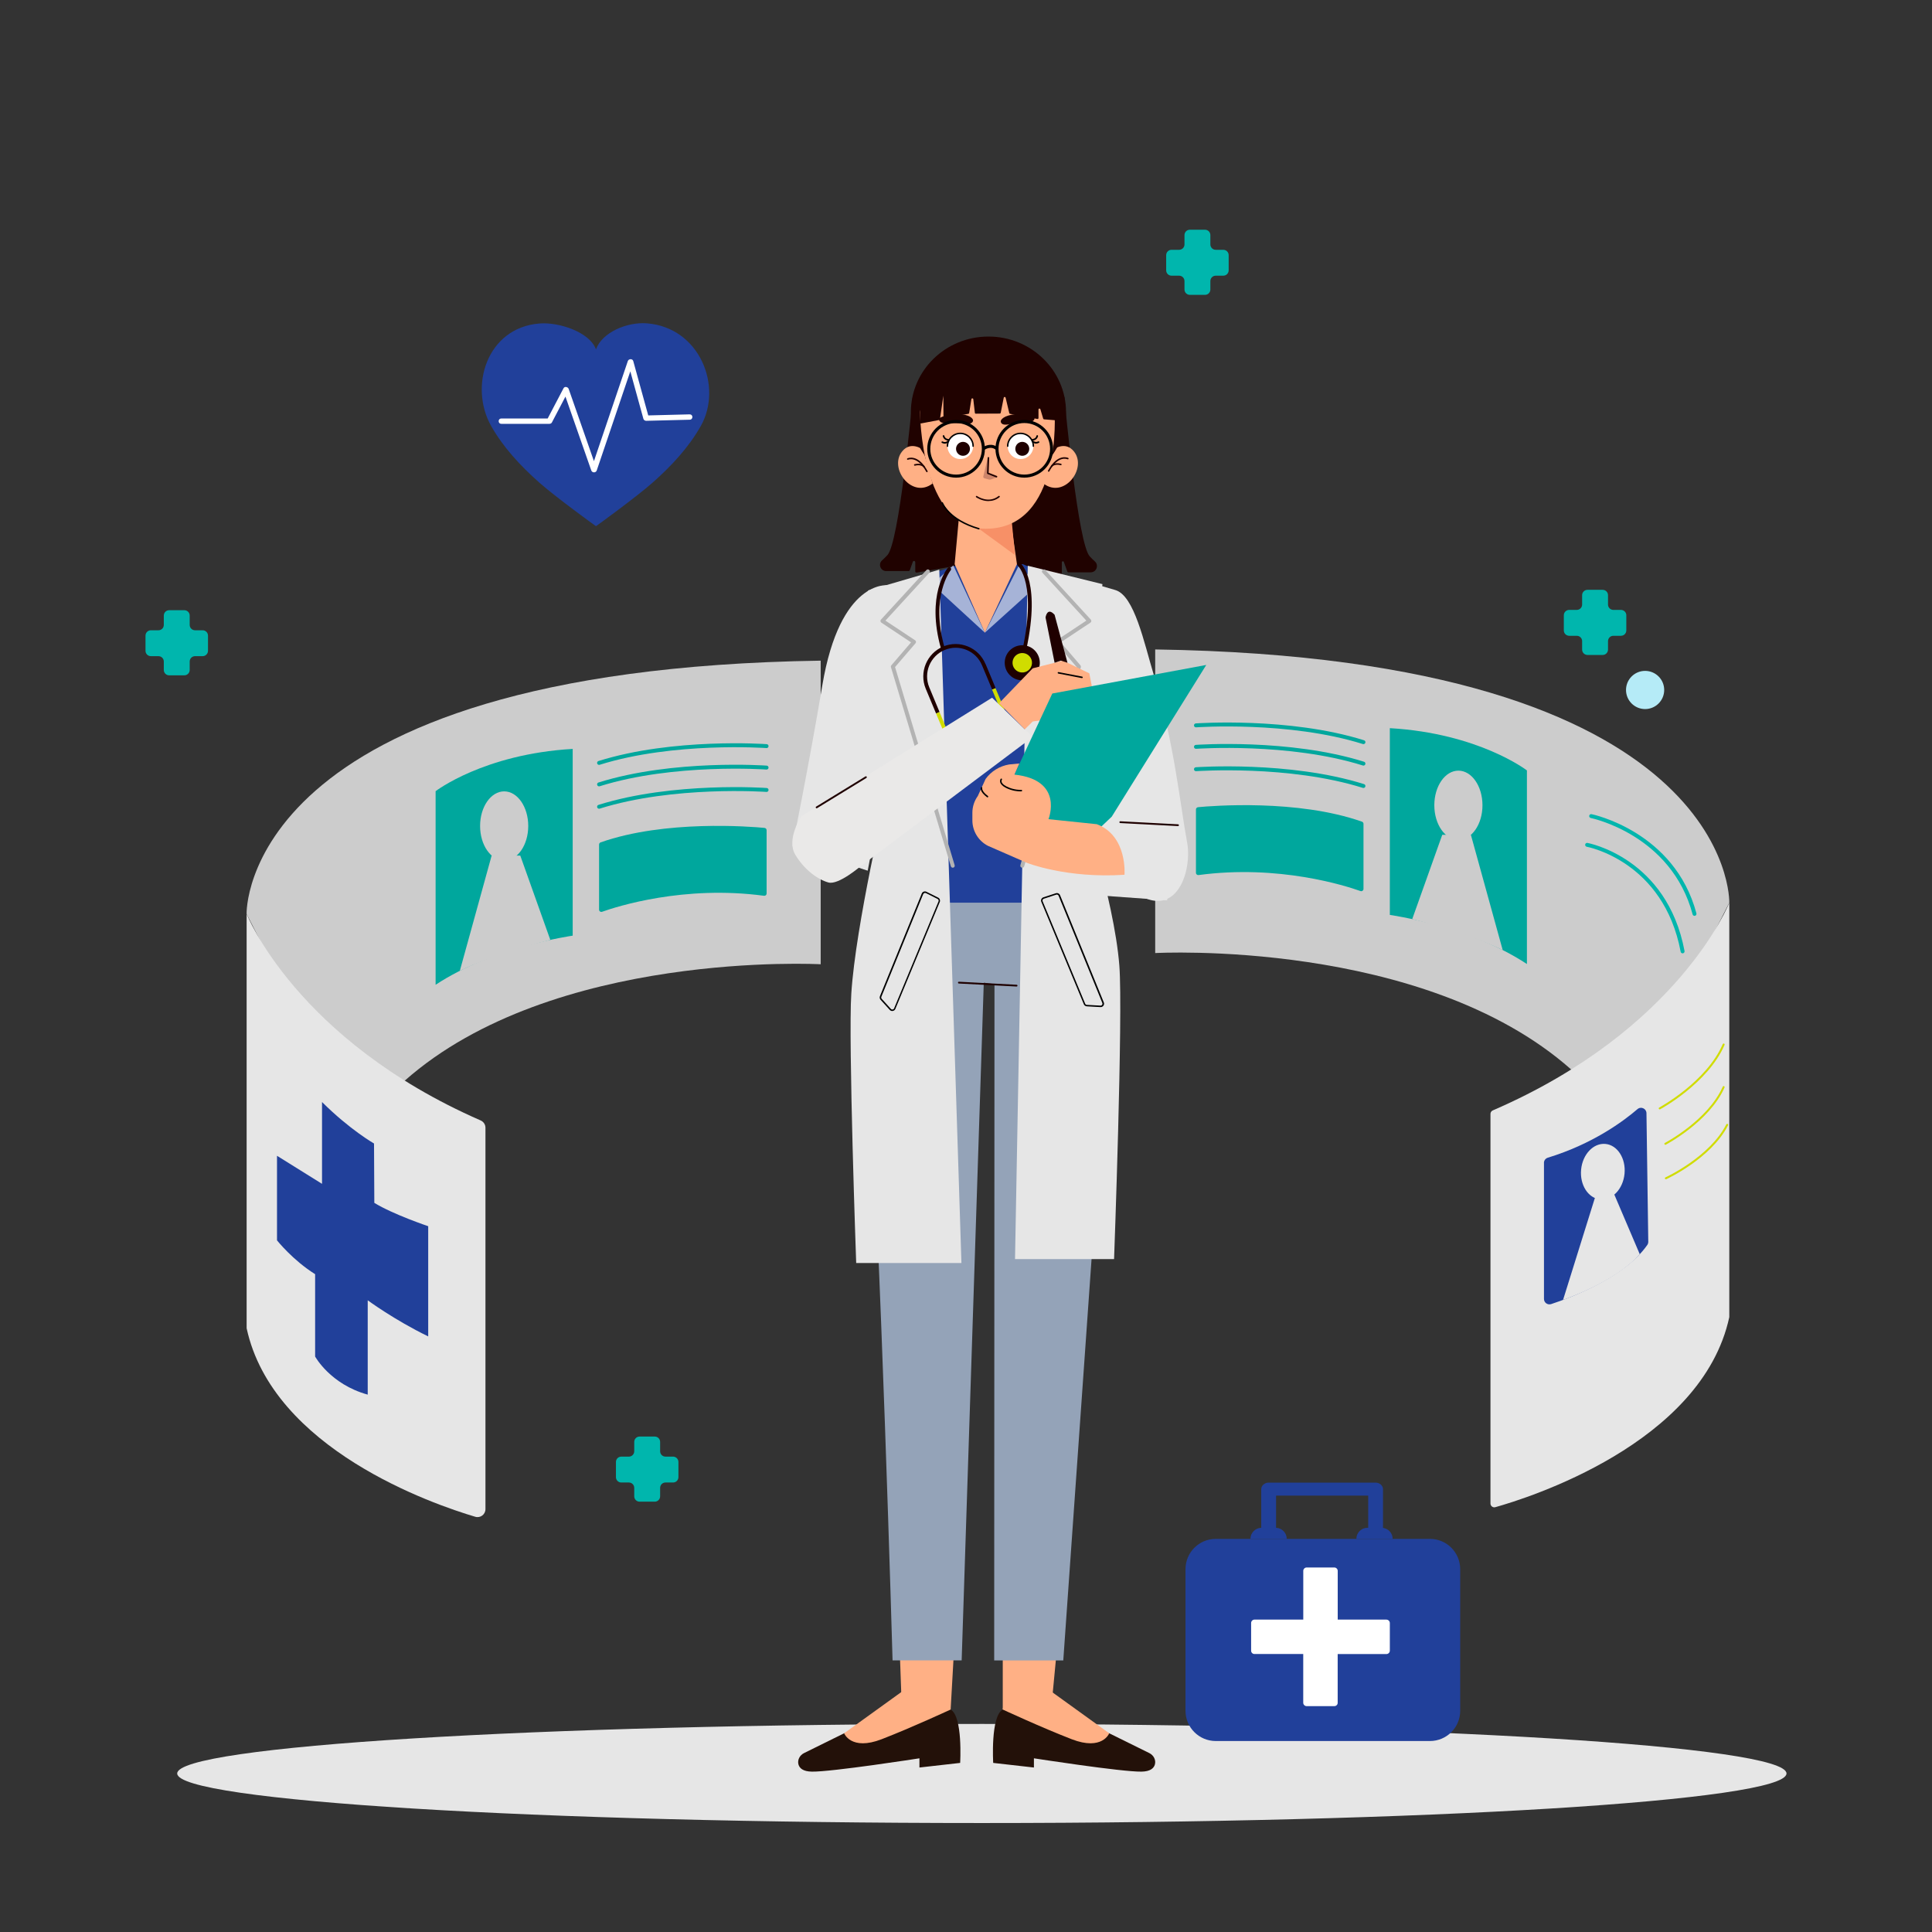 <svg width="500" height="500" viewBox="0 0 500 500" fill="none" xmlns="http://www.w3.org/2000/svg">
    <rect x="0" y="0" width="500" height="500" fill="#333333" stroke="none"/>
    <g clip-path="url(#clip0_1381_70708)">
        <mask id="mask0_1381_70708" style="mask-type:luminance" maskUnits="userSpaceOnUse" x="0" y="0" width="500" height="500">
            <path d="M500 0H0V500H500V0Z" fill="white"/>
        </mask>
        <g mask="url(#mask0_1381_70708)">
            <path d="M298.965 246.65C298.965 246.65 368.271 242.842 406.602 276.768L422.959 282.021L447.539 233.613C447.539 233.613 449.404 170.312 298.965 168.076V246.641V246.65Z" fill="#CCCCCC"/>
            <path d="M385.732 288.262V389.102C385.732 389.756 386.357 390.234 386.982 390.059C395.117 387.783 440.43 373.721 447.539 340.869V233.633C447.539 233.633 434.609 266.504 386.328 287.373C385.967 287.529 385.732 287.881 385.732 288.281V288.262Z" fill="#E6E6E6"/>
            <path d="M212.393 249.551C212.393 249.551 143.086 245.742 104.756 279.668L88.398 284.922L63.818 236.514C63.818 236.514 61.953 173.213 212.393 170.977V249.541V249.551Z" fill="#CCCCCC"/>
            <path d="M125.635 291.855V390.566C125.635 391.943 124.316 392.93 122.998 392.539C112.07 389.297 70.606 375.059 63.828 343.75V236.514C63.828 236.514 76.641 269.092 124.395 289.971C125.146 290.303 125.635 291.035 125.635 291.855Z" fill="#E6E6E6"/>
            <path d="M229.668 151.464C229.668 151.464 217.422 149.941 212.812 177.392C209.346 198.056 205.098 218.974 205.098 218.974L224.561 225.332L234.629 172.734L229.668 151.464Z" fill="#E6E6E6"/>
            <path d="M265.996 146.416C265.996 146.416 274.502 148.525 288.652 152.705C293.584 154.16 296.064 166.27 298.584 174.609C303.916 192.305 305.547 209.102 307.217 217.979C308.242 223.428 306.289 231.865 300.869 233.027C295.791 234.121 289.131 228.066 287.441 223.164L269.844 171.904L266.006 146.416H265.996Z" fill="#E6E6E6"/>
            <path d="M254.102 471.797C369.111 471.797 462.344 466.056 462.344 458.975C462.344 451.893 369.111 446.152 254.102 446.152C139.093 446.152 45.859 451.893 45.859 458.975C45.859 466.056 139.093 471.797 254.102 471.797Z" fill="#E6E6E6"/>
            <path d="M236.523 102.265C236.367 102.275 236.24 102.402 236.221 102.558C235.908 105.976 232.656 140.429 229.668 143.652C229.189 144.17 228.721 144.629 228.271 145.029C227.187 145.996 227.891 147.793 229.336 147.793H235.156C235.293 147.793 235.41 147.705 235.459 147.578L236.24 145.39C236.367 145.049 236.865 145.136 236.865 145.498V147.861C236.865 148.056 237.041 148.213 237.246 148.183L249.619 146.064C249.766 146.035 249.883 145.908 249.883 145.761L251.67 101.543C251.67 101.347 251.514 101.191 251.328 101.211L236.504 102.275L236.523 102.265Z" fill="#200200"/>
            <path d="M275.225 102.607C275.352 102.607 275.459 102.714 275.469 102.841C275.752 105.957 279.023 140.751 282.022 143.984C282.48 144.482 282.93 144.921 283.359 145.302C284.453 146.298 283.75 148.115 282.266 148.115H276.484C276.367 148.115 276.27 148.046 276.23 147.939L275.322 145.429C275.225 145.146 274.805 145.224 274.805 145.517V148.251C274.805 148.417 274.658 148.544 274.492 148.515L262.012 146.376C261.885 146.357 261.797 146.25 261.787 146.123L260 101.806C260 101.65 260.127 101.513 260.283 101.523L275.215 102.597L275.225 102.607Z" fill="#200200"/>
            <path d="M218.457 448.574L208.076 453.701C206.973 454.248 206.309 455.488 206.65 456.67C206.924 457.598 207.803 458.457 210.107 458.496C215.234 458.584 237.949 455.049 237.949 455.049V457.432L248.486 456.24C248.486 456.24 249.219 444.189 246.016 442.422L218.457 448.574Z" fill="#231109"/>
            <path d="M235.186 436.514L218.457 448.574C218.457 448.574 220.244 453.174 228.174 450.107C236.094 447.041 246.025 442.422 246.025 442.422L244.58 435.215L235.195 436.514H235.186Z" fill="#FFB085"/>
            <path d="M246.025 442.412L248.564 397.734L231.855 399.316L233.34 440.82L246.025 442.412Z" fill="#FFB085"/>
            <path d="M287.07 448.574L297.451 453.701C298.555 454.248 299.219 455.488 298.877 456.67C298.603 457.598 297.725 458.457 295.42 458.496C290.293 458.584 267.578 455.049 267.578 455.049V457.432L257.041 456.24C257.041 456.24 256.309 444.189 259.512 442.422L287.07 448.574Z" fill="#231109"/>
            <path d="M270.342 436.514L287.07 448.574C287.07 448.574 285.283 453.174 277.354 450.107C269.434 447.041 259.502 442.422 259.502 442.422L260.947 435.215L270.332 436.514H270.342Z" fill="#FFB085"/>
            <path d="M259.512 442.412V396.943L276.221 398.525L272.188 440.82L259.512 442.412Z" fill="#FFB085"/>
            <path d="M236.934 213.877C236.934 213.877 221.338 224.365 224.609 272.255C227.881 320.146 230.996 429.707 230.996 429.707H248.877L254.6 254.316L257.373 254.697L257.295 429.716H275.176L286.523 268.691C286.523 268.691 291.397 236.738 275.732 213.886C275.732 213.886 257.598 201.943 236.943 213.886L236.934 213.877Z" fill="#94A3B8"/>
            <path d="M263.086 255.313H263.076L248.145 254.532C248.018 254.532 247.92 254.414 247.93 254.287C247.93 254.161 248.047 254.053 248.174 254.073L263.105 254.854C263.232 254.854 263.33 254.971 263.32 255.098C263.32 255.225 263.213 255.313 263.086 255.313Z" fill="#1F0000"/>
            <path d="M238.877 116.396C238.877 116.396 235.742 113.955 233.447 116.855C229.961 121.25 236.064 129.219 241.367 125.117L238.887 116.396H238.877Z" fill="#FFB085"/>
            <path d="M272.52 116.396C272.52 116.396 275.654 113.955 277.949 116.855C281.436 121.25 275.332 129.219 270.029 125.117L272.51 116.396H272.52Z" fill="#FFB085"/>
            <path d="M255.811 126.26C266.899 126.26 275.889 117.493 275.889 106.68C275.889 95.866 266.899 87.1 255.811 87.1C244.722 87.1 235.732 95.866 235.732 106.68C235.732 117.493 244.722 126.26 255.811 126.26Z" fill="#200200"/>
            <path d="M248.965 125.273L247.061 146.006H263.184L260.195 125.049L248.965 125.273Z" fill="#FFB085"/>
            <path d="M251.523 135.547C251.963 135.801 262.666 143.652 262.666 143.652L261.758 133.926L251.523 135.547Z" fill="#F79067"/>
            <path d="M238.096 106.592C238.096 106.592 238.193 136.836 255.117 136.836C275.01 136.836 272.92 106.611 272.92 106.611C272.92 106.611 272.803 92.998 255.732 92.998C240.078 92.998 238.096 106.592 238.096 106.592Z" fill="#FFB085"/>
            <path d="M258.994 108.995C258.994 108.995 258.838 110.274 261.182 109.795C262.969 109.434 265.215 109.336 266.27 109.297C266.875 109.268 267.461 108.956 267.666 108.565C267.832 108.243 267.715 107.93 267.353 107.774C266.621 107.452 264.063 106.895 261.885 107.315C259.092 107.852 258.984 109.004 258.984 109.004L258.994 108.995Z" fill="#200200"/>
            <path d="M251.816 108.681C251.816 108.681 252.07 109.941 249.687 109.648C247.881 109.424 245.635 109.492 244.57 109.521C243.965 109.541 243.359 109.277 243.125 108.886C242.939 108.574 243.027 108.261 243.379 108.066C244.082 107.685 246.602 106.943 248.799 107.207C251.621 107.539 251.807 108.681 251.807 108.681H251.816Z" fill="#200200"/>
            <path d="M247.432 123.613C243.32 123.613 239.971 120.264 239.971 116.152C239.971 112.041 243.32 108.691 247.432 108.691C251.543 108.691 254.893 112.041 254.893 116.152C254.893 120.264 251.543 123.613 247.432 123.613ZM247.432 109.482C243.75 109.482 240.762 112.48 240.762 116.152C240.762 119.824 243.76 122.822 247.432 122.822C251.104 122.822 254.102 119.824 254.102 116.152C254.102 112.48 251.104 109.482 247.432 109.482Z" fill="black"/>
            <path d="M265.088 123.613C260.977 123.613 257.627 120.264 257.627 116.152C257.627 112.041 260.977 108.691 265.088 108.691C269.199 108.691 272.549 112.041 272.549 116.152C272.549 120.264 269.199 123.613 265.088 123.613ZM265.088 109.482C261.406 109.482 258.418 112.48 258.418 116.152C258.418 119.824 261.416 122.822 265.088 122.822C268.76 122.822 271.758 119.824 271.758 116.152C271.758 112.48 268.76 109.482 265.088 109.482Z" fill="black"/>
            <path d="M254.727 116.465L254.248 115.84C254.99 115.273 256.797 114.541 258.271 115.859L257.754 116.445C256.387 115.234 254.785 116.416 254.717 116.465H254.727Z" fill="black"/>
            <path d="M248.584 146.006L227.754 152.705C227.754 152.705 231.016 183.857 234.648 204.346C234.961 206.123 223.818 232.041 224.111 233.613H285.518C285.518 233.613 276.787 207.373 277.607 204.053C280.439 192.607 282.656 153.398 282.656 153.398L264.697 146.006H248.574H248.584Z" fill="#21409A"/>
            <path d="M247.061 146.006L254.883 163.74L263.184 146.006H247.061Z" fill="#FFB085"/>
            <path d="M246.709 146.328L241.23 151.211L254.883 163.74" fill="#A6B3D7"/>
            <path d="M263.574 146.572L268.77 151.211L254.883 163.74" fill="#A6B3D7"/>
            <path d="M238.096 99.834V109.336C238.096 109.492 238.242 109.609 238.389 109.58L243.066 108.692C243.174 108.672 243.252 108.584 243.262 108.486L244.131 102.412L244.17 107.861C244.17 108.018 244.307 108.125 244.463 108.106L250.615 107.1C250.723 107.08 250.801 107.002 250.82 106.895L251.396 103.301C251.445 103.018 251.855 103.027 251.885 103.311L252.295 106.846C252.305 106.973 252.412 107.07 252.539 107.061L258.74 107.031C258.857 107.031 258.955 106.943 258.984 106.836L259.766 102.93C259.814 102.666 260.186 102.666 260.254 102.93L261.201 106.914C261.221 107.012 261.299 107.08 261.396 107.1L268.467 108.428C268.623 108.457 268.76 108.34 268.76 108.184V105.977C268.76 105.693 269.16 105.635 269.248 105.908L269.98 108.35C270.01 108.447 270.098 108.516 270.195 108.525L273.594 108.799C273.74 108.809 273.857 108.701 273.857 108.555C273.867 107.002 273.682 99.004 268.76 95.166C263.291 90.898 254.521 90.273 250.381 91.836C246.26 93.389 241.855 94.053 238.125 99.697C238.096 99.736 238.086 99.785 238.086 99.834H238.096Z" fill="#200200"/>
            <path d="M248.525 118.799C250.359 118.799 251.846 117.312 251.846 115.479C251.846 113.645 250.359 112.158 248.525 112.158C246.692 112.158 245.205 113.645 245.205 115.479C245.205 117.312 246.692 118.799 248.525 118.799Z" fill="white"/>
            <path d="M245.205 115.479C245.205 113.662 246.699 112.158 248.525 112.158C250.352 112.158 251.846 113.652 251.846 115.479" fill="white"/>
            <path d="M251.846 115.664C251.748 115.664 251.66 115.586 251.66 115.479C251.66 113.75 250.254 112.344 248.525 112.344C246.797 112.344 245.391 113.75 245.391 115.479C245.391 115.576 245.313 115.664 245.205 115.664C245.098 115.664 245.02 115.586 245.02 115.479C245.02 113.545 246.592 111.973 248.525 111.973C250.459 111.973 252.031 113.545 252.031 115.479C252.031 115.576 251.953 115.664 251.846 115.664Z" fill="black"/>
            <path d="M251.025 116.162C251.025 117.158 250.215 117.959 249.219 117.959C248.223 117.959 247.422 117.148 247.422 116.152C247.422 115.156 248.232 114.355 249.229 114.355C250.225 114.355 251.025 115.166 251.025 116.162Z" fill="#1F0000"/>
            <path d="M245.439 114.033C245.029 114.033 244.209 113.789 243.984 112.881C243.955 112.764 244.023 112.656 244.141 112.627C244.258 112.598 244.365 112.666 244.395 112.783C244.59 113.594 245.4 113.613 245.439 113.613C245.557 113.613 245.654 113.711 245.645 113.828C245.645 113.945 245.547 114.033 245.43 114.033H245.439Z" fill="black"/>
            <path d="M244.482 114.814C244.258 114.814 244.014 114.756 243.76 114.619C243.662 114.56 243.623 114.433 243.682 114.336C243.74 114.238 243.867 114.199 243.965 114.258C244.697 114.668 245.254 114.082 245.283 114.053C245.361 113.965 245.498 113.965 245.586 114.043C245.674 114.121 245.674 114.258 245.596 114.346C245.4 114.551 244.99 114.824 244.482 114.824V114.814Z" fill="black"/>
            <path d="M264.111 118.799C265.945 118.799 267.432 117.312 267.432 115.479C267.432 113.645 265.945 112.158 264.111 112.158C262.278 112.158 260.791 113.645 260.791 115.479C260.791 117.312 262.278 118.799 264.111 118.799Z" fill="white"/>
            <path d="M267.432 115.479C267.432 113.662 265.938 112.158 264.111 112.158C262.285 112.158 260.791 113.652 260.791 115.479" fill="white"/>
            <path d="M267.432 115.664C267.334 115.664 267.246 115.586 267.246 115.479C267.246 113.75 265.84 112.344 264.111 112.344C262.383 112.344 260.977 113.75 260.977 115.479C260.977 115.576 260.898 115.664 260.791 115.664C260.684 115.664 260.605 115.586 260.605 115.479C260.605 113.545 262.178 111.973 264.111 111.973C266.045 111.973 267.617 113.545 267.617 115.479C267.617 115.576 267.539 115.664 267.432 115.664Z" fill="black"/>
            <path d="M262.764 116.162C262.764 117.158 263.574 117.959 264.57 117.959C265.566 117.959 266.367 117.148 266.367 116.152C266.367 115.156 265.557 114.355 264.561 114.355C263.564 114.355 262.764 115.166 262.764 116.162Z" fill="#1F0000"/>
            <path d="M267.197 114.033C267.08 114.033 266.982 113.935 266.982 113.828C266.982 113.711 267.07 113.613 267.187 113.613C267.227 113.613 268.037 113.594 268.232 112.783C268.262 112.666 268.369 112.598 268.486 112.627C268.603 112.656 268.672 112.764 268.643 112.881C268.428 113.789 267.598 114.033 267.187 114.033H267.197Z" fill="black"/>
            <path d="M268.154 114.814C267.647 114.814 267.236 114.541 267.041 114.336C266.963 114.248 266.963 114.121 267.051 114.033C267.139 113.945 267.266 113.955 267.354 114.033C267.373 114.062 267.949 114.638 268.672 114.238C268.77 114.18 268.906 114.219 268.955 114.316C269.014 114.414 268.975 114.551 268.877 114.599C268.623 114.736 268.379 114.795 268.154 114.795V114.814Z" fill="black"/>
            <path d="M255.84 129.687C254.062 129.687 252.646 128.711 252.627 128.691C252.539 128.633 252.52 128.506 252.578 128.418C252.637 128.33 252.764 128.31 252.852 128.369C252.969 128.457 255.84 130.42 258.437 128.369C258.525 128.301 258.643 128.32 258.711 128.398C258.779 128.486 258.76 128.603 258.682 128.672C257.734 129.424 256.738 129.668 255.84 129.668V129.687Z" fill="#1F0000"/>
            <path d="M239.893 122.197C239.824 122.197 239.756 122.158 239.717 122.1C237.422 117.881 235.029 118.965 235.01 118.975C234.912 119.023 234.795 118.975 234.746 118.887C234.697 118.789 234.746 118.672 234.834 118.623C234.941 118.574 237.588 117.363 240.059 121.914C240.107 122.012 240.078 122.129 239.98 122.178C239.951 122.197 239.922 122.197 239.883 122.197H239.893Z" fill="#1F0000"/>
            <path d="M239.141 120.996C239.082 120.996 239.014 120.967 238.975 120.908C238.955 120.879 238.408 120.117 236.777 120.518C236.67 120.537 236.562 120.479 236.543 120.371C236.523 120.264 236.582 120.156 236.689 120.137C238.604 119.668 239.277 120.654 239.307 120.693C239.365 120.781 239.346 120.908 239.248 120.967C239.219 120.986 239.18 120.996 239.141 120.996Z" fill="#1F0000"/>
            <path d="M271.396 122.08C271.396 122.08 271.328 122.08 271.299 122.061C271.201 122.012 271.172 121.894 271.221 121.797C273.691 117.246 276.338 118.457 276.445 118.506C276.543 118.555 276.582 118.672 276.533 118.769C276.484 118.867 276.367 118.906 276.27 118.867C276.172 118.818 273.848 117.783 271.562 121.992C271.523 122.061 271.455 122.09 271.387 122.09L271.396 122.08Z" fill="#1F0000"/>
            <path d="M272.148 120.869C272.148 120.869 272.07 120.859 272.041 120.84C271.953 120.781 271.924 120.664 271.982 120.567C272.012 120.527 272.686 119.541 274.6 120.01C274.707 120.039 274.766 120.137 274.746 120.244C274.727 120.352 274.619 120.41 274.512 120.391C272.891 119.99 272.344 120.752 272.314 120.781C272.275 120.84 272.217 120.869 272.148 120.869Z" fill="#1F0000"/>
            <path d="M253.34 137.021C253.34 137.021 253.301 137.021 253.291 137.021C245.342 134.697 243.75 130.381 243.691 130.195C243.662 130.097 243.711 130 243.799 129.961C243.896 129.922 243.994 129.98 244.033 130.068C244.053 130.107 245.645 134.394 253.389 136.66C253.486 136.689 253.545 136.787 253.516 136.884C253.496 136.963 253.418 137.011 253.34 137.011V137.021Z" fill="black"/>
            <path d="M255.635 118.477L254.473 123.32C254.424 123.525 254.561 123.721 254.805 123.789L255.928 124.102C256.104 124.15 256.299 124.141 256.465 124.082L258.047 123.516L255.635 122.471V118.477Z" fill="#CC846A"/>
            <path d="M257.891 123.564C257.891 123.564 257.842 123.564 257.813 123.555L255.566 122.666C255.488 122.637 255.43 122.559 255.439 122.471L255.596 118.477C255.596 118.369 255.693 118.281 255.811 118.281C255.918 118.281 256.006 118.379 256.006 118.496L255.859 122.344L257.969 123.174C258.076 123.213 258.125 123.33 258.086 123.437C258.057 123.516 257.979 123.564 257.9 123.564H257.891Z" fill="#1F0000"/>
            <path d="M243.076 147.432L224.648 152.812L229.395 205.771C229.395 205.771 221.465 239.199 220.313 257.178C219.522 269.473 221.582 326.865 221.582 326.865H248.818L243.086 147.432H243.076Z" fill="#E6E6E6"/>
            <path d="M230.918 261.65C230.674 261.65 230.439 261.543 230.264 261.357L227.891 258.74C227.666 258.486 227.598 258.125 227.725 257.812L238.555 231.24C238.652 231.015 238.828 230.83 239.063 230.752C239.287 230.664 239.551 230.683 239.766 230.791L242.793 232.304C243.203 232.509 243.389 233.008 243.213 233.427L231.719 261.103C231.602 261.386 231.357 261.582 231.055 261.631C231.006 261.631 230.957 261.64 230.908 261.64L230.918 261.65ZM238.926 231.386L228.096 257.959C228.027 258.134 228.057 258.34 228.184 258.486L230.557 261.103C230.674 261.23 230.84 261.289 231.016 261.259C231.182 261.23 231.328 261.123 231.396 260.957L242.891 233.281C242.988 233.037 242.891 232.763 242.656 232.646L239.629 231.132C239.502 231.074 239.365 231.064 239.229 231.113C239.092 231.162 238.994 231.259 238.945 231.396L238.926 231.386Z" fill="black"/>
            <path d="M246.572 224.561C246.348 224.561 246.152 224.414 246.084 224.2L230.576 172.666C230.527 172.5 230.566 172.315 230.674 172.188L235.781 166.241L228.086 161.133C227.959 161.055 227.881 160.918 227.861 160.772C227.842 160.625 227.891 160.479 227.988 160.362L239.756 147.53C239.951 147.325 240.273 147.305 240.478 147.5C240.684 147.696 240.703 148.018 240.508 148.223L229.15 160.616L236.836 165.713C236.963 165.791 237.041 165.928 237.061 166.065C237.08 166.211 237.041 166.358 236.943 166.465L231.641 172.637L247.061 223.907C247.139 224.18 246.992 224.463 246.719 224.541C246.67 224.561 246.621 224.561 246.572 224.561Z" fill="#B3B3B3"/>
            <path d="M265.996 146.416L285.313 151.172L278.975 204.766C278.975 204.766 288.33 232.285 289.688 249.941C290.664 262.559 288.32 325.859 288.32 325.859H262.686L265.986 146.426L265.996 146.416Z" fill="#E6E6E6"/>
            <path d="M264.561 224.561C264.561 224.561 264.463 224.561 264.424 224.541C264.15 224.463 263.994 224.18 264.072 223.907L278.652 172.637L273.35 166.465C273.252 166.358 273.213 166.211 273.232 166.065C273.252 165.918 273.33 165.791 273.457 165.713L281.143 160.616L269.785 148.223C269.59 148.018 269.609 147.696 269.814 147.5C270.02 147.305 270.342 147.325 270.537 147.53L282.305 160.362C282.402 160.469 282.451 160.625 282.432 160.772C282.412 160.918 282.334 161.055 282.207 161.133L274.512 166.241L279.619 172.188C279.727 172.315 279.766 172.5 279.727 172.657L265.068 224.19C265 224.414 264.795 224.561 264.58 224.561H264.561Z" fill="#B3B3B3"/>
            <path d="M284.834 260.635C284.834 260.635 284.805 260.635 284.785 260.635L281.26 260.439C280.928 260.42 280.625 260.205 280.498 259.902L269.492 233.398C269.394 233.174 269.404 232.92 269.502 232.695C269.6 232.471 269.795 232.305 270.029 232.226L273.252 231.172C273.691 231.025 274.17 231.25 274.346 231.68L285.664 259.424C285.781 259.707 285.742 260.019 285.566 260.263C285.4 260.498 285.137 260.635 284.853 260.635H284.834ZM273.516 231.504C273.467 231.504 273.408 231.504 273.359 231.533L270.137 232.588C270 232.637 269.893 232.724 269.834 232.851C269.775 232.978 269.775 233.125 269.834 233.252L280.84 259.756C280.908 259.931 281.084 260.049 281.269 260.058L284.795 260.254C284.971 260.263 285.127 260.185 285.225 260.049C285.322 259.912 285.342 259.726 285.283 259.57L273.965 231.826C273.887 231.631 273.701 231.513 273.506 231.513L273.516 231.504Z" fill="black"/>
            <path d="M264.717 170.361C264.717 170.361 264.639 170.361 264.6 170.352C264.336 170.293 264.18 170.029 264.238 169.766C268.701 151.123 263.447 146.426 263.389 146.387C263.184 146.211 263.154 145.908 263.33 145.703C263.496 145.498 263.799 145.469 264.004 145.635C264.248 145.83 269.814 150.635 265.176 169.99C265.127 170.215 264.922 170.361 264.707 170.361H264.717Z" fill="#1F0000"/>
            <path d="M269.082 171.944C268.848 174.444 266.641 176.27 264.141 176.045C261.641 175.811 259.814 173.604 260.039 171.104C260.264 168.604 262.48 166.777 264.98 167.002C267.48 167.227 269.307 169.443 269.082 171.944Z" fill="#1F0000"/>
            <path d="M267.07 171.758C266.943 173.145 265.713 174.16 264.326 174.033C262.939 173.906 261.924 172.676 262.051 171.289C262.178 169.902 263.408 168.887 264.795 169.014C266.182 169.141 267.197 170.371 267.07 171.758Z" fill="#D0DC00"/>
            <path d="M243.984 168.184C243.77 168.184 243.574 168.047 243.516 167.832C239.619 153.965 245.059 147.246 245.293 146.973C245.469 146.768 245.772 146.738 245.977 146.914C246.182 147.09 246.211 147.393 246.035 147.598C245.986 147.666 240.703 154.238 244.443 167.578C244.512 167.832 244.365 168.106 244.111 168.174C244.072 168.184 244.023 168.194 243.984 168.194V168.184Z" fill="#1F0000"/>
            <path d="M245.957 193.496C246.445 194.639 247.559 195.332 248.74 195.332C249.131 195.332 249.521 195.254 249.902 195.098L250.723 194.756C250.967 194.648 251.084 194.365 250.986 194.121C250.879 193.877 250.596 193.76 250.352 193.857L249.531 194.199C248.496 194.629 247.295 194.141 246.855 193.115C245.967 191.016 244.473 187.451 243.125 184.229C242.832 184.365 242.539 184.492 242.236 184.629C243.584 187.842 245.068 191.396 245.957 193.496Z" fill="#D0DC00"/>
            <path d="M261.377 187.031L257.627 178.066C257.324 178.184 257.022 178.311 256.729 178.428L260.479 187.412C260.693 187.92 260.693 188.477 260.479 188.984C260.273 189.492 259.883 189.883 259.375 190.098L258.018 190.664C257.773 190.771 257.656 191.055 257.754 191.299C257.861 191.543 258.145 191.66 258.389 191.563L259.746 190.996C261.279 190.352 262.012 188.584 261.367 187.051L261.377 187.031Z" fill="#D0DC00"/>
            <path d="M255.029 171.817C254.17 169.756 252.559 168.155 250.488 167.305C248.418 166.455 246.143 166.465 244.082 167.325C239.844 169.102 237.822 173.994 239.58 178.242C240.049 179.375 241.094 181.875 242.246 184.629C242.539 184.492 242.832 184.366 243.135 184.229C241.992 181.494 240.957 179.004 240.488 177.871C238.936 174.112 240.723 169.785 244.473 168.213C246.299 167.451 248.301 167.442 250.137 168.194C251.963 168.946 253.389 170.362 254.15 172.188L256.758 178.418C257.061 178.301 257.363 178.174 257.656 178.057L255.049 171.807L255.029 171.817Z" fill="#1F0000"/>
            <path d="M252.49 193.497C252.842 194.337 252.441 195.294 251.611 195.645C250.781 195.997 249.814 195.596 249.463 194.766C249.111 193.927 249.512 192.97 250.342 192.618C251.182 192.266 252.139 192.667 252.49 193.497Z" fill="#1F0000"/>
            <path d="M258.789 190.87C259.141 191.71 258.74 192.667 257.91 193.018C257.07 193.37 256.113 192.97 255.762 192.139C255.41 191.3 255.811 190.343 256.641 189.991C257.48 189.639 258.437 190.04 258.789 190.87Z" fill="#1F0000"/>
            <path d="M222.803 224.111C222.803 224.111 217.041 229.111 214.404 228.389C211.768 227.666 208.281 225.273 205.84 221.24C203.398 217.207 207.393 211.25 207.393 211.25L256.748 180.566L267.275 190.732L222.813 224.111H222.803Z" fill="#EAE9E8"/>
            <path d="M278.535 209.229L273.926 230.977L302.061 232.998L303.369 209.229H278.535Z" fill="#E6E6E6"/>
            <path d="M258.555 181.992L267.266 172.959L275.117 170.967L281.914 174.258L282.627 177.91L273.242 185.869L267.266 186.719L265.215 188.75L258.555 181.992Z" fill="#FFB085"/>
            <path d="M262.529 200.469L272.334 179.482L312.178 172.09L287.715 211.357L281.484 217.256L271.836 218.975L260.391 209.756L262.529 200.469Z" fill="#00A79D"/>
            <path d="M283.838 213.301L271.348 212.002C271.348 212.002 275.479 201.836 262.529 200.469L263.799 197.588L261.172 197.842C258.721 198.242 256.523 199.59 255.068 201.602L253.057 206.006C252.139 207.275 251.65 208.789 251.65 210.352V212.305C251.65 215.078 253.203 217.627 255.674 218.896L265.684 223.271C265.684 223.271 275.947 227.393 291.016 226.387C291.016 226.387 291.865 216.309 283.828 213.291L283.838 213.301Z" fill="#FFB085"/>
            <path d="M264.111 204.814C263.516 204.814 261.943 204.726 260.303 203.877C259.453 203.437 258.965 202.939 258.838 202.402C258.73 201.914 258.975 201.572 258.984 201.562C259.053 201.474 259.17 201.465 259.248 201.523C259.336 201.582 259.346 201.709 259.287 201.787C259.287 201.797 259.131 202.012 259.209 202.324C259.277 202.617 259.551 203.056 260.479 203.535C262.412 204.531 264.307 204.424 264.326 204.424C264.434 204.404 264.522 204.492 264.531 204.599C264.531 204.707 264.463 204.795 264.356 204.805C264.336 204.805 264.258 204.805 264.111 204.805V204.814Z" fill="black"/>
            <path d="M255.566 206.367C255.566 206.367 255.488 206.357 255.449 206.328C253.496 204.853 253.799 203.916 253.848 203.818C253.887 203.721 254.004 203.672 254.092 203.711C254.189 203.75 254.238 203.857 254.199 203.955C254.199 203.974 253.984 204.736 255.684 206.015C255.772 206.084 255.781 206.201 255.723 206.279C255.684 206.328 255.625 206.357 255.566 206.357V206.367Z" fill="black"/>
            <path d="M280.029 175.489C280.029 175.489 280.01 175.489 279.99 175.489L273.887 174.317C273.779 174.297 273.711 174.2 273.73 174.092C273.75 173.985 273.857 173.916 273.955 173.936L280.059 175.108C280.166 175.127 280.234 175.225 280.215 175.332C280.195 175.42 280.117 175.489 280.029 175.489Z" fill="black"/>
            <path d="M272.93 171.523L270.586 159.804C270.586 159.804 270.986 156.953 272.93 159.111L276.26 171.523L274.551 170.967L272.93 171.523Z" fill="#1F0000"/>
            <path d="M304.863 213.789H304.853L289.922 213.008C289.795 213.008 289.697 212.891 289.707 212.764C289.717 212.637 289.814 212.53 289.951 212.549L304.883 213.33C305.01 213.33 305.107 213.448 305.098 213.575C305.098 213.702 304.99 213.789 304.863 213.789Z" fill="#1F0000"/>
            <path d="M211.338 209.18C211.26 209.18 211.182 209.14 211.143 209.072C211.074 208.965 211.113 208.818 211.221 208.75L223.975 200.937C224.082 200.869 224.229 200.908 224.297 201.015C224.365 201.123 224.326 201.269 224.219 201.338L211.465 209.15C211.465 209.15 211.387 209.189 211.348 209.189L211.338 209.18Z" fill="#1F0000"/>
            <path d="M167.461 83.682C162.295 83.262 155.791 86.016 154.238 90.43C152.686 86.016 144.756 83.301 139.59 83.721C125.957 84.834 121.338 100.039 127.119 110.264C130.234 115.772 134.697 120.576 139.58 124.902C143.662 128.526 154.199 136.192 154.238 136.172C154.268 136.201 164.805 128.526 168.896 124.902C173.779 120.586 178.242 115.772 181.357 110.264C187.139 100.039 181.094 84.785 167.461 83.682Z" fill="#21409A"/>
            <path d="M178.477 107.236C174.902 107.324 171.338 107.422 167.764 107.51C166.475 102.822 165.176 98.135 163.887 93.447C163.701 92.773 162.695 92.822 162.48 93.447C159.717 101.611 156.953 109.766 154.189 117.93C154.033 118.398 153.867 118.877 153.711 119.346C151.836 113.975 149.951 108.603 148.076 103.232C147.773 102.373 147.471 101.514 147.168 100.644C146.982 100.127 146.133 99.922 145.84 100.478C144.473 103.086 143.105 105.693 141.738 108.31C137.744 108.31 133.75 108.31 129.756 108.31C128.818 108.31 128.818 109.687 129.756 109.687C133.906 109.687 138.047 109.687 142.197 109.687C142.441 109.687 142.715 109.56 142.822 109.346C143.994 107.109 145.166 104.873 146.338 102.637C148.262 108.144 150.195 113.662 152.119 119.17C152.422 120.029 152.725 120.889 153.027 121.758C153.252 122.402 154.209 122.412 154.434 121.758C157.197 113.594 159.961 105.439 162.725 97.275C162.861 96.885 162.988 96.494 163.125 96.103C164.258 100.205 165.381 104.297 166.514 108.398C166.592 108.682 166.904 108.906 167.217 108.906C170.977 108.809 174.727 108.711 178.486 108.623C179.424 108.603 179.424 107.226 178.486 107.246L178.477 107.236Z" fill="white"/>
            <path d="M370.068 398.262H314.639C310.313 398.262 306.807 401.768 306.807 406.094V442.744C306.807 447.07 310.313 450.576 314.639 450.576H370.068C374.394 450.576 377.9 447.07 377.9 442.744V406.094C377.9 401.768 374.394 398.262 370.068 398.262Z" fill="#21409A"/>
            <path d="M357.92 395.41V385.381C357.92 384.473 357.041 383.701 356.006 383.701H328.32C327.285 383.701 326.406 384.473 326.406 385.381V395.391C324.854 395.439 323.613 396.699 323.613 398.262H333.008C333.008 396.709 331.777 395.449 330.244 395.391V387.061H354.092V395.391H353.896C352.305 395.391 351.025 396.68 351.025 398.262H360.42C360.42 396.807 359.336 395.605 357.93 395.42L357.92 395.41Z" fill="#21409A"/>
            <path d="M358.828 419.15H346.201V406.533C346.201 406.064 345.801 405.664 345.332 405.664H338.154C337.686 405.664 337.285 406.064 337.285 406.533V419.15H324.658C324.189 419.15 323.789 419.551 323.789 420.02V427.188C323.789 427.451 323.887 427.656 324.033 427.793C324.17 427.949 324.375 428.057 324.648 428.057H337.275V440.674C337.275 441.143 337.676 441.543 338.145 441.543H345.322C345.586 441.543 345.791 441.445 345.928 441.299C346.084 441.162 346.191 440.957 346.191 440.684V428.066H358.818C359.287 428.066 359.688 427.666 359.688 427.197V420.029C359.688 419.561 359.287 419.16 358.818 419.16L358.828 419.15Z" fill="white"/>
            <path d="M39.043 163.115H41.006C41.768 163.115 42.393 162.5 42.393 161.729V159.307C42.393 158.545 43.008 157.92 43.779 157.92H47.705C48.467 157.92 49.092 158.535 49.092 159.307V161.729C49.092 162.49 49.707 163.115 50.478 163.115H52.441C53.203 163.115 53.828 163.73 53.828 164.502V168.428C53.828 169.189 53.213 169.814 52.441 169.814H50.478C49.717 169.814 49.092 170.43 49.092 171.201V173.389C49.092 174.15 48.477 174.775 47.705 174.775H43.779C43.018 174.775 42.393 174.16 42.393 173.389V171.201C42.393 170.439 41.777 169.814 41.006 169.814H39.043C38.281 169.814 37.656 169.199 37.656 168.428V164.502C37.656 163.74 38.272 163.115 39.043 163.115Z" fill="#00B6AD"/>
            <path d="M303.193 64.648H305.156C305.918 64.648 306.543 64.033 306.543 63.262V60.84C306.543 60.078 307.158 59.453 307.93 59.453H311.855C312.617 59.453 313.242 60.068 313.242 60.84V63.262C313.242 64.023 313.857 64.648 314.629 64.648H316.592C317.354 64.648 317.979 65.264 317.979 66.035V69.961C317.979 70.723 317.363 71.348 316.592 71.348H314.629C313.867 71.348 313.242 71.963 313.242 72.734V74.922C313.242 75.684 312.627 76.309 311.855 76.309H307.93C307.168 76.309 306.543 75.693 306.543 74.922V72.734C306.543 71.973 305.928 71.348 305.156 71.348H303.193C302.432 71.348 301.807 70.732 301.807 69.961V66.035C301.807 65.273 302.422 64.648 303.193 64.648Z" fill="#00B6AD"/>
            <path d="M160.791 376.973H162.754C163.516 376.973 164.141 376.357 164.141 375.586V373.164C164.141 372.402 164.756 371.777 165.527 371.777H169.453C170.215 371.777 170.84 372.393 170.84 373.164V375.586C170.84 376.348 171.455 376.973 172.227 376.973H174.189C174.951 376.973 175.576 377.588 175.576 378.359V382.285C175.576 383.047 174.961 383.672 174.189 383.672H172.227C171.465 383.672 170.84 384.287 170.84 385.059V387.246C170.84 388.008 170.225 388.633 169.453 388.633H165.527C164.766 388.633 164.141 388.018 164.141 387.246V385.059C164.141 384.297 163.525 383.672 162.754 383.672H160.791C160.029 383.672 159.404 383.057 159.404 382.285V378.359C159.404 377.598 160.02 376.973 160.791 376.973Z" fill="#00B6AD"/>
            <path d="M406.104 157.842H408.066C408.828 157.842 409.453 157.227 409.453 156.455V154.033C409.453 153.271 410.068 152.646 410.84 152.646H414.766C415.527 152.646 416.152 153.262 416.152 154.033V156.455C416.152 157.217 416.768 157.842 417.539 157.842H419.502C420.264 157.842 420.889 158.457 420.889 159.229V163.154C420.889 163.916 420.273 164.541 419.502 164.541H417.539C416.777 164.541 416.152 165.156 416.152 165.928V168.115C416.152 168.877 415.537 169.502 414.766 169.502H410.84C410.078 169.502 409.453 168.887 409.453 168.115V165.928C409.453 165.166 408.838 164.541 408.066 164.541H406.104C405.342 164.541 404.717 163.926 404.717 163.154V159.229C404.717 158.467 405.332 157.842 406.104 157.842Z" fill="#00B6AD"/>
            <path d="M425.752 183.506C428.481 183.506 430.693 181.294 430.693 178.564C430.693 175.835 428.481 173.623 425.752 173.623C423.023 173.623 420.811 175.835 420.811 178.564C420.811 181.294 423.023 183.506 425.752 183.506Z" fill="#B5EBF7"/>
            <path d="M429.531 287.109C429.443 287.109 429.355 287.06 429.307 286.972C429.238 286.845 429.287 286.699 429.414 286.63C429.531 286.562 441.621 280.009 445.85 270.214C445.908 270.087 446.055 270.029 446.182 270.078C446.309 270.136 446.367 270.283 446.318 270.41C442.021 280.371 429.785 287.011 429.658 287.07C429.619 287.089 429.58 287.099 429.541 287.099L429.531 287.109Z" fill="#D0DC00"/>
            <path d="M430.996 296.27C430.908 296.27 430.82 296.221 430.771 296.133C430.703 296.006 430.752 295.86 430.879 295.791C430.986 295.733 442.002 289.922 445.85 281.231C445.908 281.104 446.055 281.045 446.182 281.104C446.309 281.162 446.367 281.309 446.309 281.436C442.393 290.284 431.221 296.182 431.113 296.241C431.074 296.26 431.035 296.27 430.996 296.27Z" fill="#D0DC00"/>
            <path d="M431.123 305.185C431.025 305.185 430.938 305.127 430.889 305.039C430.83 304.912 430.889 304.756 431.016 304.707C431.133 304.658 442.441 299.453 446.768 290.996C446.836 290.869 446.982 290.82 447.109 290.888C447.236 290.957 447.285 291.103 447.217 291.23C442.813 299.853 431.338 305.127 431.221 305.175C431.191 305.195 431.152 305.195 431.113 305.195L431.123 305.185Z" fill="#D0DC00"/>
            <path d="M399.58 300.957V336.162C399.58 337.119 400.508 337.793 401.426 337.5C406.455 335.85 420.459 330.635 426.328 322.178C426.494 321.934 426.572 321.651 426.572 321.358L426.103 288.086C426.084 286.895 424.688 286.26 423.779 287.041C420.137 290.176 412.207 296.055 400.576 299.61C399.98 299.795 399.57 300.332 399.57 300.957H399.58Z" fill="#21409A"/>
            <path d="M420.428 303.761C420.807 299.799 418.599 296.346 415.496 296.049C412.393 295.752 409.569 298.723 409.19 302.685C408.811 306.647 411.019 310.1 414.122 310.397C417.225 310.695 420.048 307.723 420.428 303.761Z" fill="#E6E6E6"/>
            <path d="M412.754 310.029L404.521 336.406C404.521 336.406 418.096 331.836 424.365 324.58L417.773 309.121L412.754 310.029Z" fill="#E6E6E6"/>
            <path d="M438.535 237.022C438.311 237.022 438.105 236.875 438.047 236.641C432.549 216.025 411.895 211.738 411.689 211.699C411.416 211.641 411.23 211.377 411.289 211.104C411.348 210.83 411.611 210.645 411.885 210.703C412.1 210.742 433.379 215.166 439.033 236.377C439.102 236.65 438.945 236.924 438.672 237.002C438.623 237.012 438.584 237.022 438.545 237.022H438.535Z" fill="#00B6AD"/>
            <path d="M435.449 246.719C435.205 246.719 435 246.553 434.951 246.309C430.537 222.871 410.85 219.18 410.654 219.141C410.381 219.092 410.195 218.828 410.244 218.555C410.293 218.281 410.547 218.096 410.83 218.145C411.035 218.184 431.416 222.002 435.957 246.123C436.006 246.396 435.83 246.66 435.547 246.719C435.518 246.719 435.488 246.719 435.449 246.719Z" fill="#00B6AD"/>
            <path d="M359.688 188.447V236.777C359.688 236.777 380.361 239.678 395.166 249.492V199.385C395.166 199.385 382.705 189.775 359.688 188.447Z" fill="#00A79D"/>
            <path d="M377.432 217.354C380.873 217.354 383.662 213.344 383.662 208.398C383.662 203.453 380.873 199.443 377.432 199.443C373.991 199.443 371.201 203.453 371.201 208.398C371.201 213.344 373.991 217.354 377.432 217.354Z" fill="#CCCCCC"/>
            <path d="M373.252 216.055L365.479 237.871C365.479 237.871 379.678 241.406 388.897 245.879L380.664 216.055H373.262H373.252Z" fill="#CCCCCC"/>
            <path d="M352.871 192.578C352.822 192.578 352.773 192.578 352.715 192.558C333.545 186.543 309.785 188.222 309.551 188.232C309.258 188.252 309.024 188.047 309.004 187.763C308.984 187.48 309.189 187.236 309.473 187.217C309.717 187.197 333.652 185.508 353.018 191.582C353.281 191.67 353.438 191.953 353.35 192.217C353.281 192.431 353.076 192.578 352.861 192.578H352.871Z" fill="#00A79D"/>
            <path d="M352.871 198.135C352.822 198.135 352.773 198.135 352.715 198.115C333.545 192.099 309.785 193.779 309.551 193.789C309.258 193.808 309.024 193.603 309.004 193.32C308.984 193.037 309.189 192.793 309.473 192.773C309.717 192.754 333.652 191.064 353.018 197.138C353.281 197.226 353.438 197.51 353.35 197.773C353.281 197.988 353.076 198.135 352.861 198.135H352.871Z" fill="#00A79D"/>
            <path d="M352.871 203.926C352.822 203.926 352.773 203.926 352.715 203.906C333.545 197.89 309.785 199.57 309.551 199.58C309.258 199.599 309.024 199.394 309.004 199.111C308.984 198.828 309.189 198.584 309.473 198.564C309.717 198.545 333.652 196.855 353.018 202.929C353.281 203.017 353.438 203.301 353.35 203.564C353.281 203.779 353.076 203.926 352.861 203.926H352.871Z" fill="#00A79D"/>
            <path d="M310.049 208.897C313.731 208.545 335.801 206.778 352.481 212.647C352.715 212.735 352.871 212.959 352.871 213.203V230.049C352.871 230.459 352.471 230.742 352.09 230.606C348.272 229.248 330.947 223.672 310.186 226.465C309.834 226.514 309.512 226.24 309.512 225.889V209.492C309.512 209.19 309.736 208.936 310.039 208.906L310.049 208.897Z" fill="#00A79D"/>
            <path d="M148.213 193.818V242.148C148.213 242.148 127.539 245.049 112.734 254.863V204.756C112.734 204.756 125.195 195.146 148.213 193.818Z" fill="#00A79D"/>
            <path d="M130.479 222.715C133.92 222.715 136.709 218.706 136.709 213.76C136.709 208.814 133.92 204.805 130.479 204.805C127.038 204.805 124.248 208.814 124.248 213.76C124.248 218.706 127.038 222.715 130.479 222.715Z" fill="#CCCCCC"/>
            <path d="M134.648 221.426L142.422 243.242C142.422 243.242 128.223 246.777 119.004 251.25L127.236 221.426H134.639H134.648Z" fill="#CCCCCC"/>
            <path d="M155.039 197.949C154.824 197.949 154.619 197.812 154.551 197.588C154.463 197.324 154.619 197.031 154.883 196.953C174.248 190.879 198.184 192.568 198.428 192.588C198.711 192.607 198.916 192.851 198.896 193.135C198.877 193.418 198.633 193.633 198.35 193.603C198.115 193.584 174.355 191.914 155.186 197.929C155.137 197.949 155.088 197.949 155.029 197.949H155.039Z" fill="#00A79D"/>
            <path d="M155.039 203.506C154.824 203.506 154.619 203.369 154.551 203.144C154.463 202.881 154.619 202.588 154.883 202.51C174.248 196.435 198.184 198.125 198.428 198.144C198.711 198.164 198.916 198.408 198.896 198.691C198.877 198.974 198.633 199.179 198.35 199.16C198.115 199.14 174.355 197.47 155.186 203.486C155.137 203.506 155.088 203.506 155.029 203.506H155.039Z" fill="#00A79D"/>
            <path d="M155.039 209.297C154.824 209.297 154.619 209.16 154.551 208.935C154.463 208.672 154.619 208.379 154.883 208.301C174.248 202.226 198.184 203.916 198.428 203.935C198.711 203.955 198.916 204.199 198.896 204.482C198.877 204.765 198.633 204.97 198.35 204.951C198.115 204.931 174.355 203.261 155.186 209.277C155.137 209.297 155.088 209.297 155.029 209.297H155.039Z" fill="#00A79D"/>
            <path d="M197.861 214.258C194.18 213.906 172.109 212.139 155.43 218.008C155.195 218.096 155.039 218.32 155.039 218.565V235.41C155.039 235.82 155.439 236.104 155.82 235.967C159.639 234.61 176.963 229.033 197.725 231.826C198.076 231.875 198.398 231.602 198.398 231.25V214.854C198.398 214.551 198.174 214.297 197.871 214.268L197.861 214.258Z" fill="#00A79D"/>
            <path d="M71.689 299.121V321.006C71.689 321.006 75.772 326.143 81.553 329.756V351.064C81.553 351.064 85.449 358.252 95.166 360.928V336.514C95.166 336.514 101.973 341.553 110.82 345.859V317.344C110.82 317.344 101.67 314.258 96.875 311.299L96.797 295.938C96.797 295.938 90.566 292.393 83.34 285.205V306.377L71.699 299.121H71.689Z" fill="#21409A"/>
        </g>
    </g>
    <defs>
        <clipPath id="clip0_1381_70708">
            <rect width="500" height="500" fill="white"/>
        </clipPath>
    </defs>
</svg>
